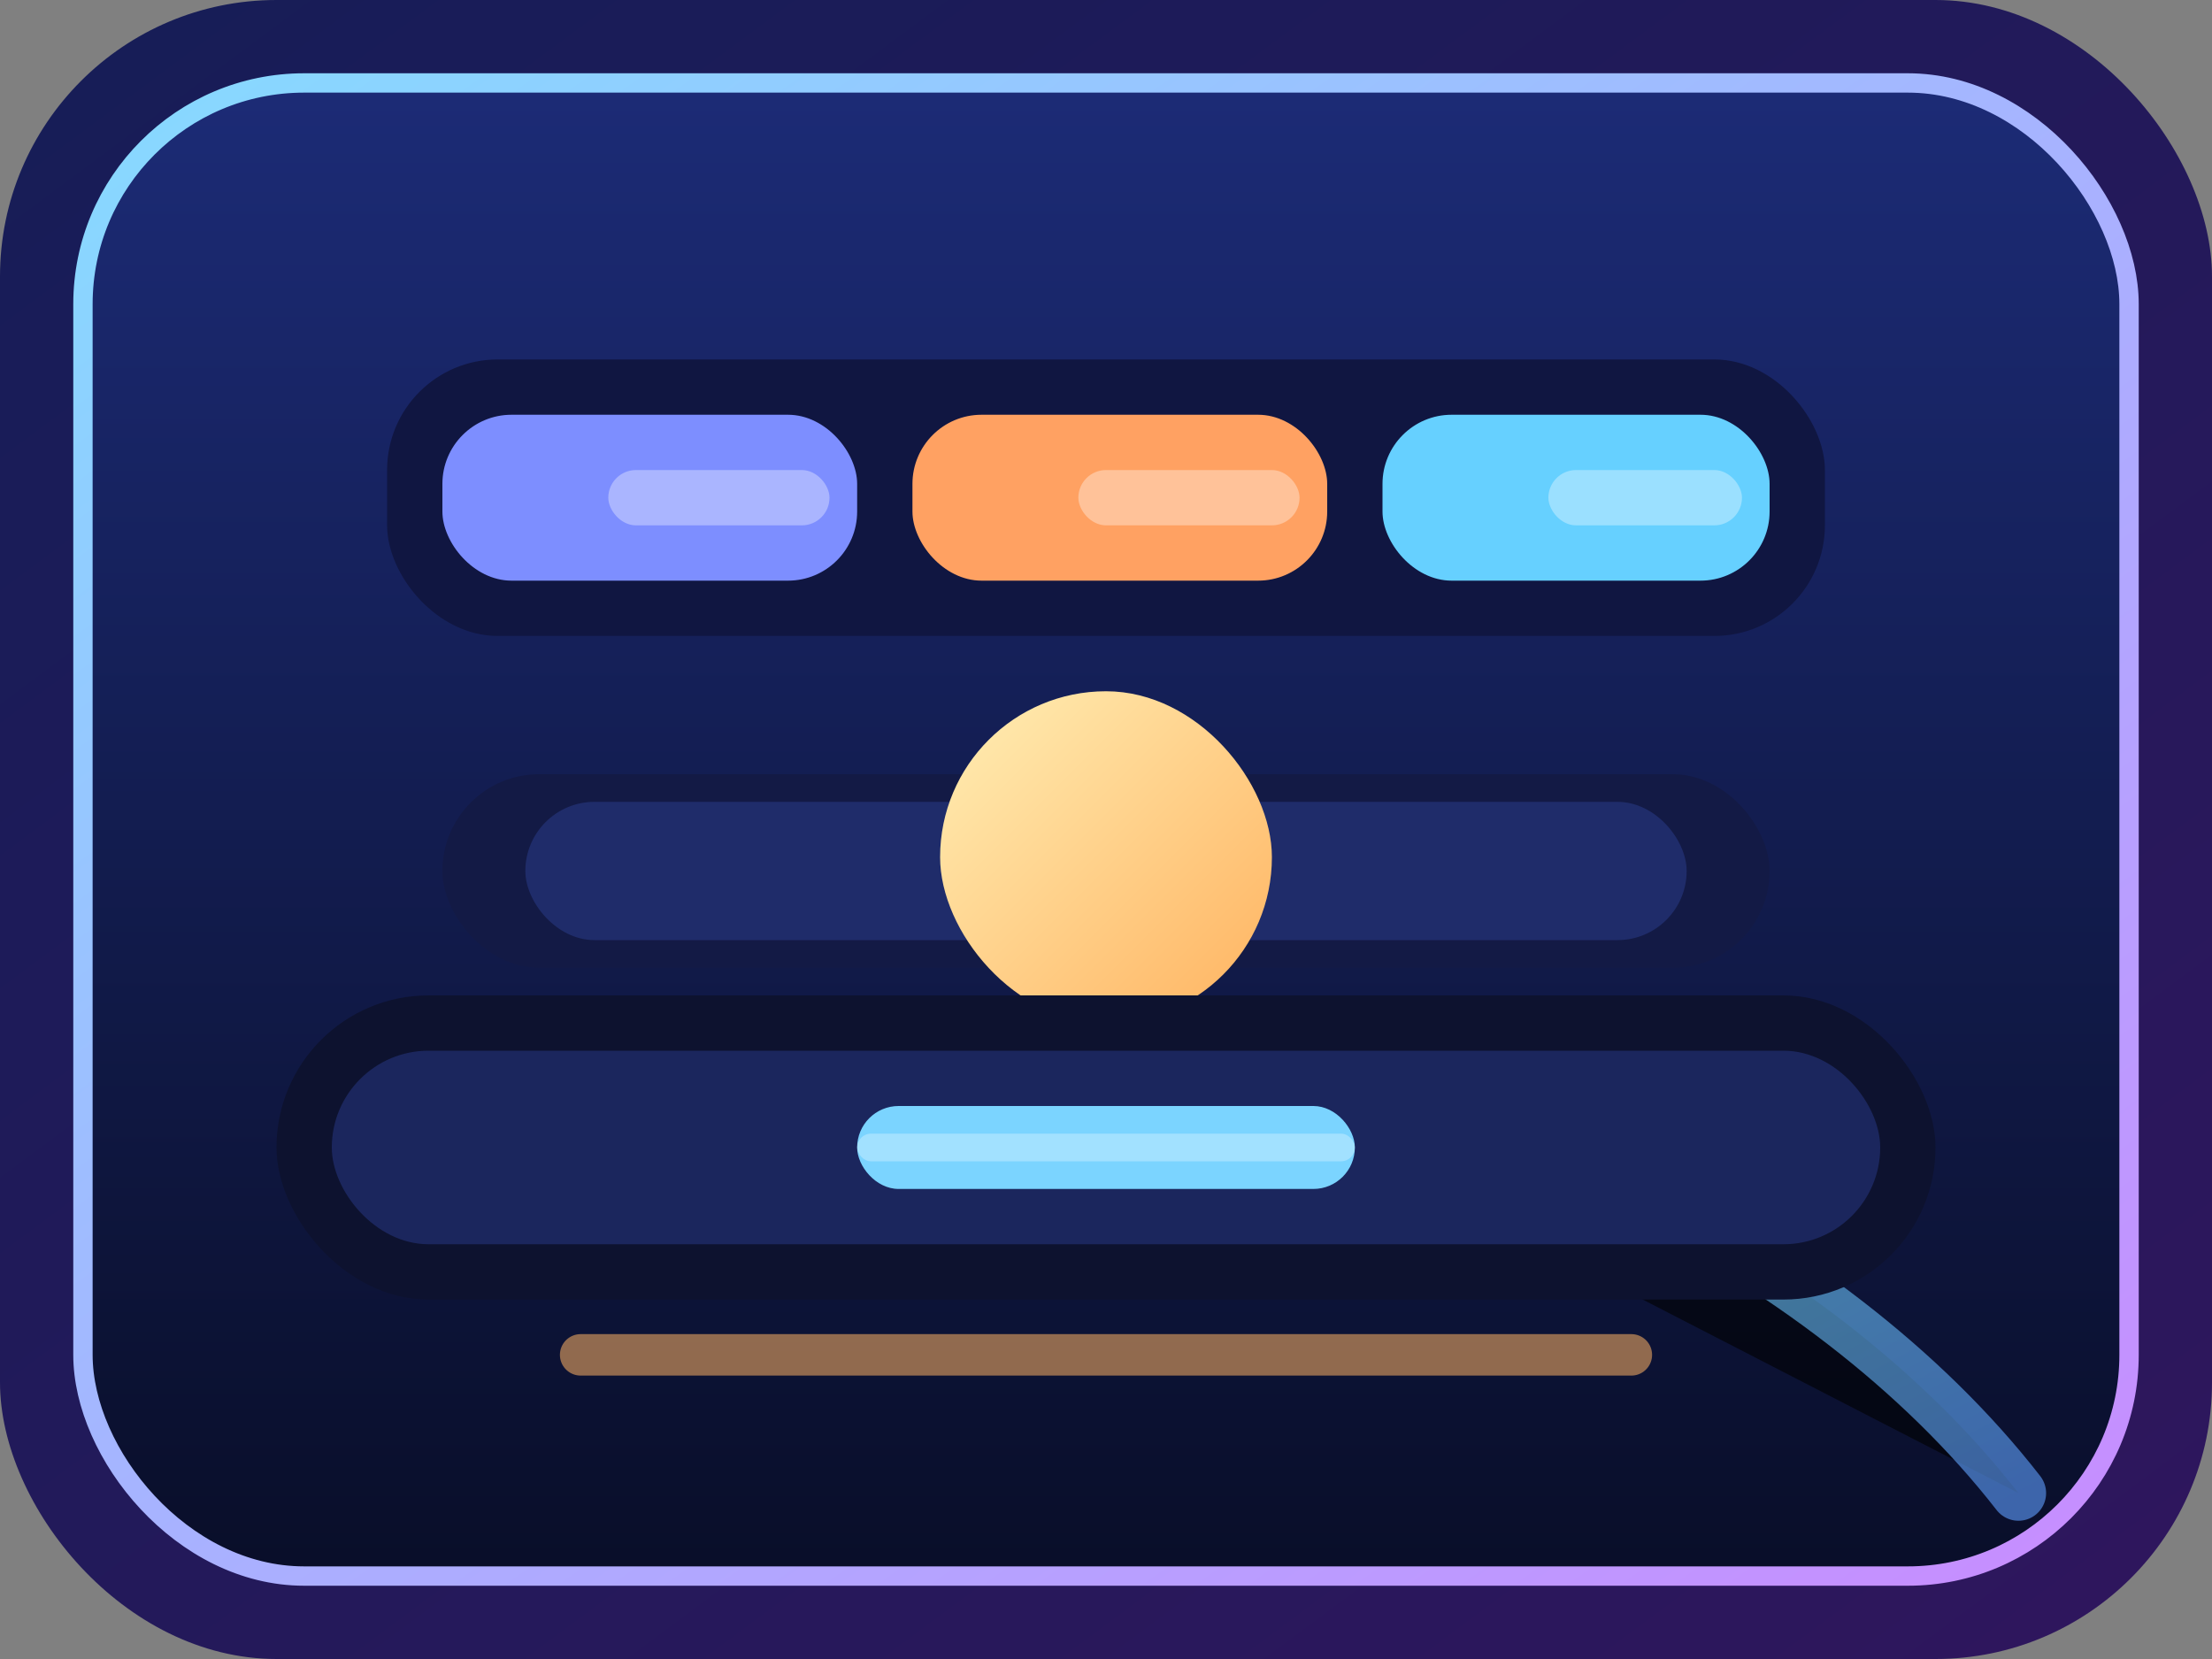 <svg width="160" height="120" viewBox="0 0 160 120" xmlns="http://www.w3.org/2000/svg">
  <rect x="0" y="0" width="160" height="120" fill="#808080" stroke="none"/>
  <defs>
    <linearGradient id="a" x1="0" y1="0" x2="1" y2="1">
      <stop offset="0" stop-color="#161d57" />
      <stop offset="1" stop-color="#2f165d" />
    </linearGradient>
    <linearGradient id="b" x1="0" y1="0" x2="1" y2="1">
      <stop offset="0" stop-color="#86daff" />
      <stop offset="1" stop-color="#c88cff" />
    </linearGradient>
    <linearGradient id="c" x1="0" y1="0" x2="0" y2="1">
      <stop offset="0" stop-color="#1c2b76" />
      <stop offset="1" stop-color="#090e29" />
    </linearGradient>
    <linearGradient id="d" x1="0" y1="0" x2="1" y2="1">
      <stop offset="0" stop-color="#ffefb5" />
      <stop offset="1" stop-color="#ffb25f" />
    </linearGradient>
    <linearGradient id="e" x1="0" y1="0" x2="1" y2="1">
      <stop offset="0" stop-color="#7bffdf" />
      <stop offset="1" stop-color="#5f9fff" />
    </linearGradient>
  </defs>
  <rect width="160" height="120" rx="20" fill="url(#a)" />
  <rect x="6" y="6" width="148" height="108" rx="16" fill="#080f28" />
  <rect x="6" y="6" width="148" height="108" rx="16" fill="url(#c)" />
  <rect x="6" y="6" width="148" height="108" rx="16" fill="none" stroke="url(#b)" stroke-width="1.4" />
  <g transform="translate(28 26)">
    <rect width="104" height="20" rx="8" fill="#101641" />
    <rect x="4" y="4" width="30" height="12" rx="5" fill="#7d8eff" />
    <rect x="38" y="4" width="30" height="12" rx="5" fill="#ffa162" />
    <rect x="72" y="4" width="28" height="12" rx="5" fill="#66d0ff" />
    <rect x="16" y="8" width="16" height="4" rx="2" fill="#fff" opacity=".35" />
    <rect x="50" y="8" width="16" height="4" rx="2" fill="#fff" opacity=".35" />
    <rect x="84" y="8" width="14" height="4" rx="2" fill="#fff" opacity=".35" />
  </g>
  <g transform="translate(32 56)">
    <rect width="96" height="14" rx="7" fill="#131a45" />
    <rect x="6" y="2" width="84" height="10" rx="5" fill="#1f2c6a" />
    <rect x="36" y="-6" width="24" height="24" rx="12" fill="url(#d)" />
    <path d="M48 18c26 4 52 16 66 34" stroke="url(#e)" stroke-width="4" stroke-linecap="round" opacity=".6" />
  </g>
  <g transform="translate(20 72)">
    <rect width="120" height="22" rx="11" fill="#0d122f" />
    <rect x="4" y="4" width="112" height="14" rx="7" fill="#1b265d" />
    <rect x="42" y="8" width="36" height="6" rx="3" fill="#7bd4ff" />
    <rect x="42" y="10" width="36" height="2" rx="1" fill="#fff" opacity=".3" />
  </g>
  <path d="M42 98h76" stroke="#ffb265" stroke-width="3" stroke-linecap="round" opacity=".55" />
</svg>
